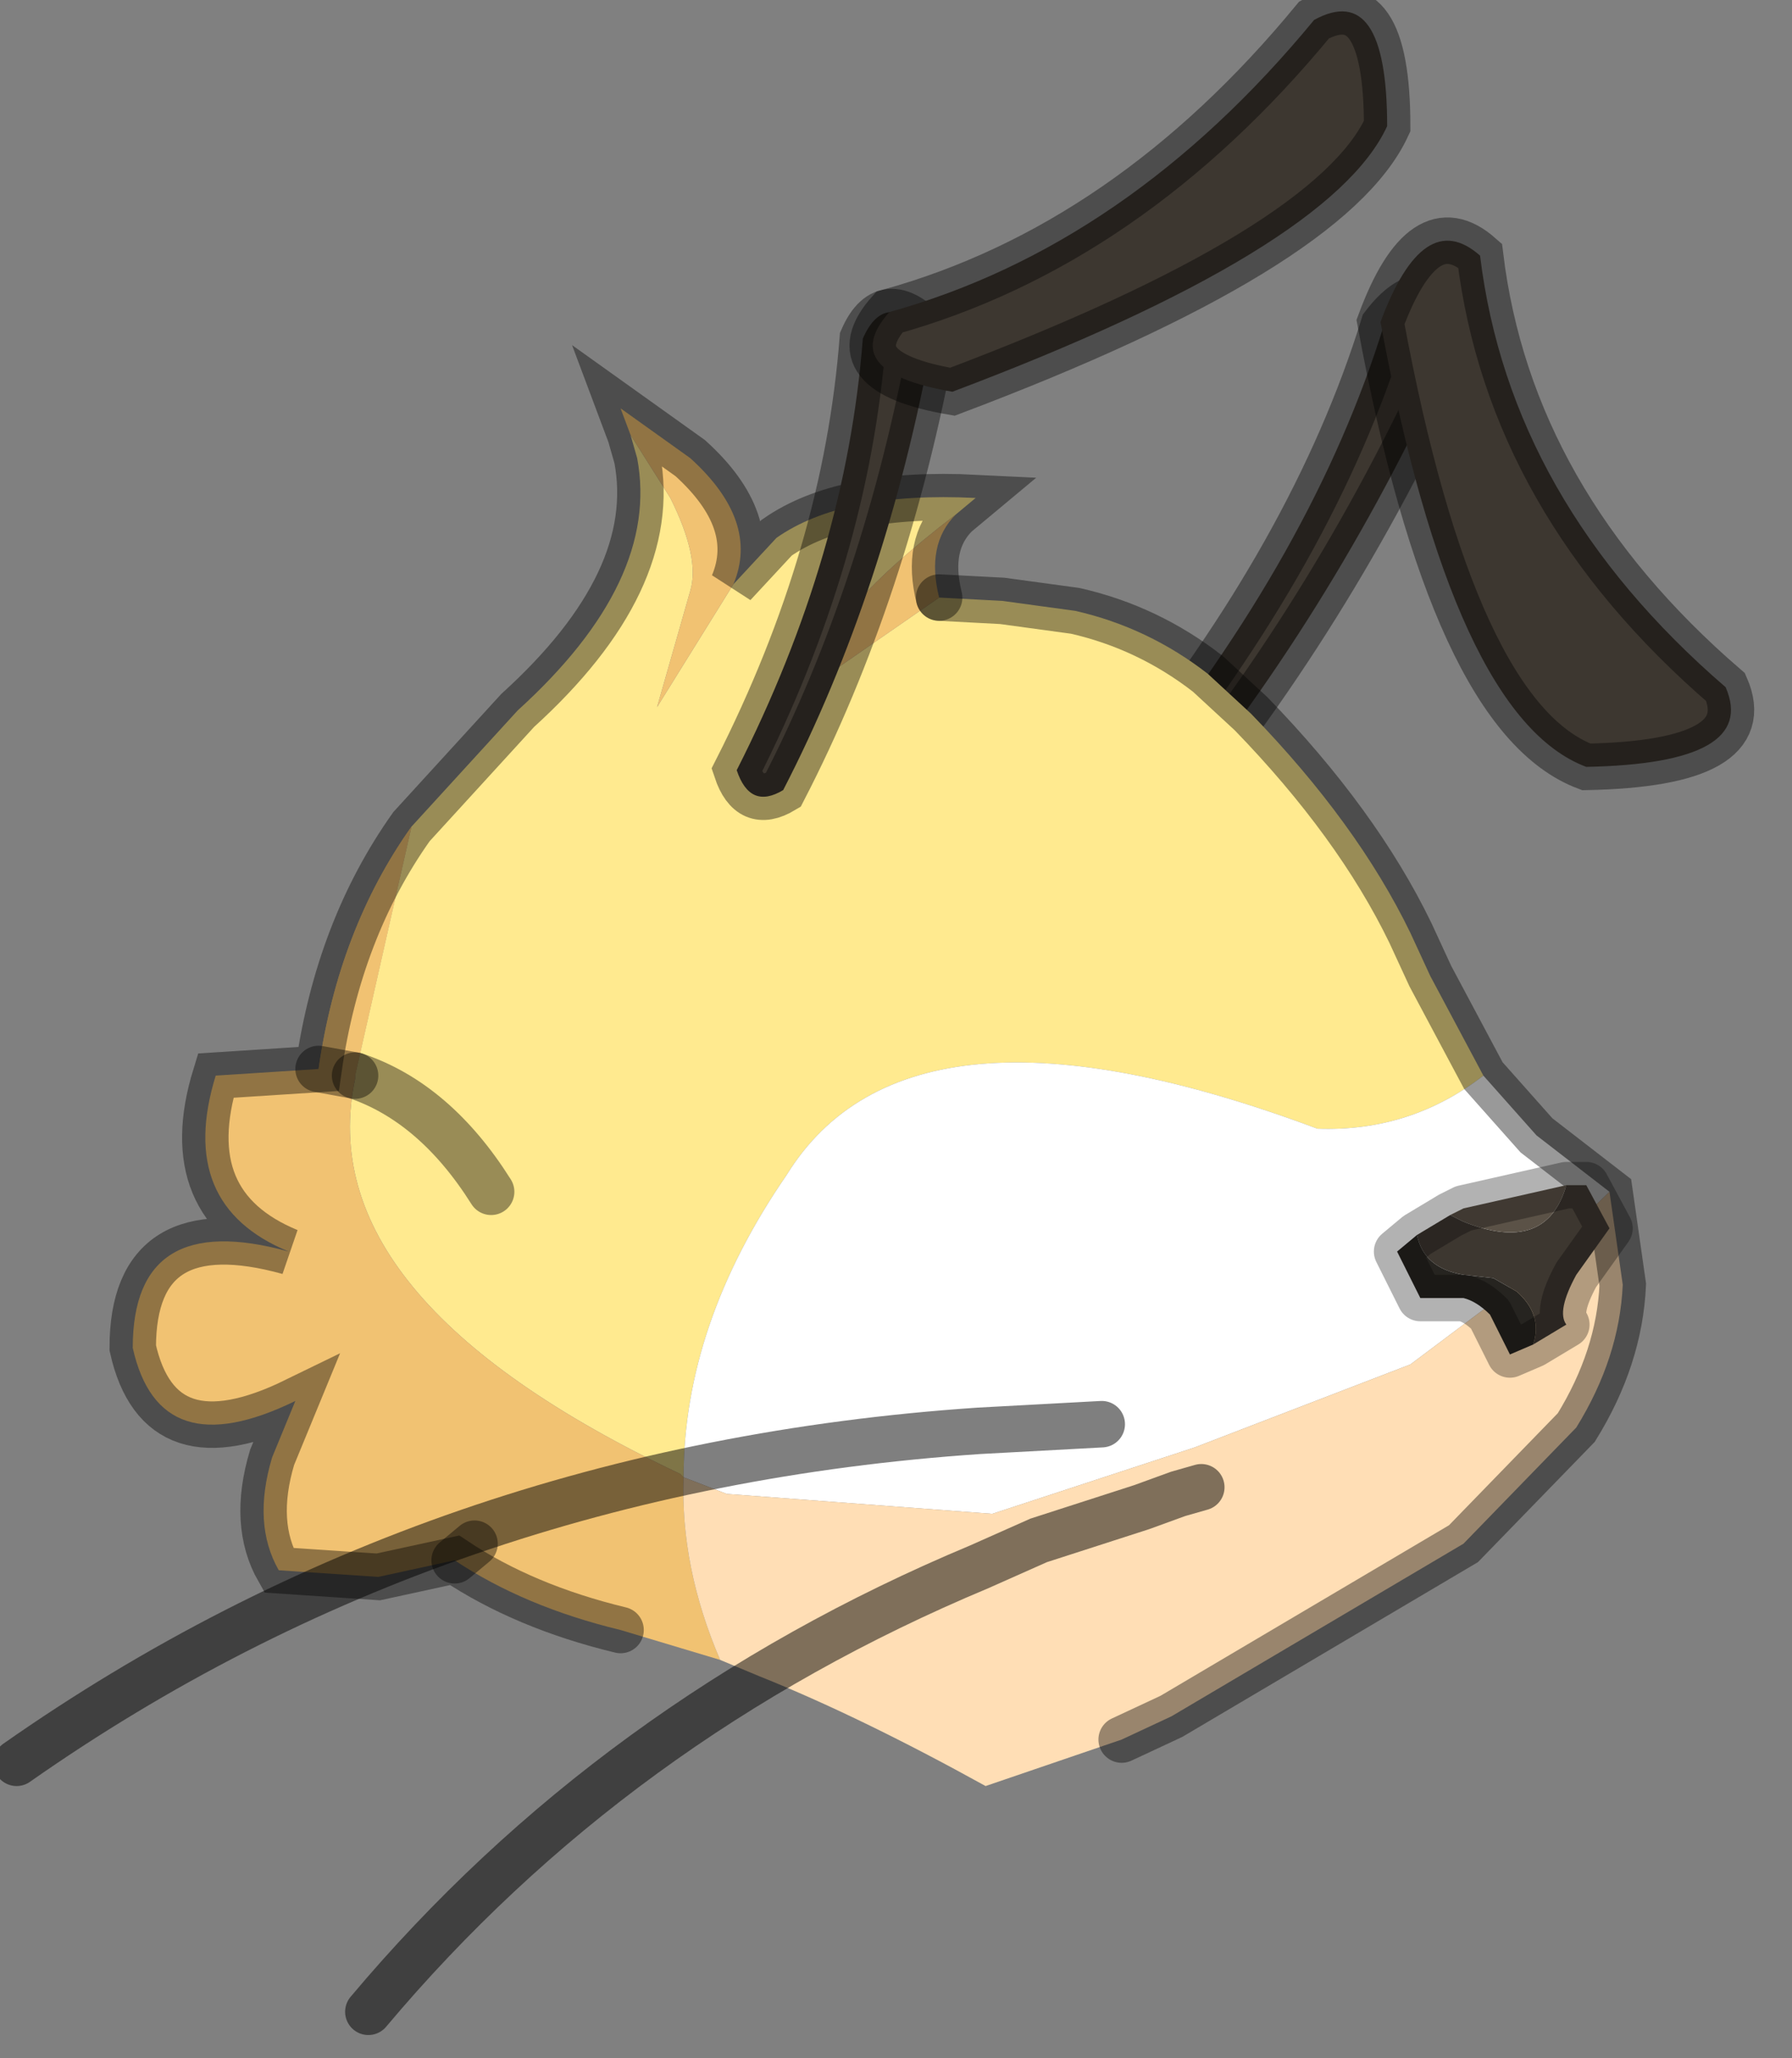 <?xml version="1.0" encoding="utf-8"?>
<svg version="1.1" id="Layer_1"
xmlns="http://www.w3.org/2000/svg"
xmlns:xlink="http://www.w3.org/1999/xlink"
width="27px" height="31px"
xml:space="preserve">
<rect width="100%" height="100%" fill="#808080" stroke="none"/>
<g id="PathID_130" transform="matrix(1, 0, 0, 1, 12.2, 18.55)">
<path style="fill:#F1C272;fill-opacity:1" d="M-7.4 -2.45Q-7.1 -4.55 -6 -6.1L-6.85 -2.35L-7.4 -2.45" />
</g>
<g id="PathID_131" transform="matrix(1, 0, 0, 1, 12.2, 18.55)">
<path style="fill:#3D3730;fill-opacity:1" d="M5.55 -6.5Q4.9 -6.2 4.8 -6.8Q7.6 -10.25 8.65 -13.65Q9.3 -14.5 9.85 -13.65Q8.1 -9.65 5.55 -6.5" />
<path style="fill:none;stroke-width:0.7;stroke-linecap:round;stroke-linejoin:miter;stroke-miterlimit:5;stroke:#000000;stroke-opacity:0.4" d="M5.55 -6.5Q4.9 -6.2 4.8 -6.8Q7.6 -10.25 8.65 -13.65Q9.3 -14.5 9.85 -13.65Q8.1 -9.65 5.55 -6.5z" />
</g>
<g id="PathID_132" transform="matrix(1, 0, 0, 1, 12.2, 18.55)">
<path style="fill:#3D3730;fill-opacity:1" d="M8.6 -13.7Q9.25 -15.45 10.1 -14.7Q10.55 -11 13.8 -8.2Q14.3 -7.05 11.7 -7Q9.7 -7.75 8.6 -13.7" />
<path style="fill:none;stroke-width:0.7;stroke-linecap:round;stroke-linejoin:miter;stroke-miterlimit:5;stroke:#000000;stroke-opacity:0.4" d="M8.6 -13.7Q9.25 -15.45 10.1 -14.7Q10.55 -11 13.8 -8.2Q14.3 -7.05 11.7 -7Q9.7 -7.75 8.6 -13.7z" />
</g>
<g id="PathID_133" transform="matrix(1, 0, 0, 1, 12.2, 18.55)">
<path style="fill:#FFEA8F;fill-opacity:1" d="M7.65 -1.55Q1.5 -3.85 -0.35 -0.85Q-1.9 1.4 -1.9 3.7L-1.95 3.65Q-7.55 1 -6.85 -2.3L-6.85 -2.35L-6 -6.1L-4.4 -7.85Q-2.25 -9.8 -2.6 -11.65L-2.7 -12L-2.1 -11.05Q-1.65 -10.15 -1.8 -9.65L-2.3 -7.9L-1.15 -9.75L-0.5 -10.45Q0.5 -11.15 2.5 -11.05L2.2 -10.8Q0.1 -9.2 0 -8.2L1.95 -9.55L2.9 -9.5L4 -9.35Q5.1 -9.1 6 -8.4L6.65 -7.8Q8.25 -6.15 9.05 -4.5L9.35 -3.85L10.15 -2.35Q9.05 -1.5 7.65 -1.55M-4.8 -0.6Q-5.65 -1.95 -6.85 -2.35Q-5.65 -1.95 -4.8 -0.6" />
<path style="fill:#F1C272;fill-opacity:1" d="M-7.4 -2.45L-6.85 -2.35L-6.85 -2.3Q-7.55 1 -1.95 3.65L-1.9 3.7Q-1.95 5.05 -1.35 6.45L-2.85 6Q-4.3 5.65 -5.35 4.95L-6.5 5.2L-8 5.1Q-8.4 4.4 -8.1 3.4L-7.75 2.55Q-9.8 3.55 -10.2 1.75Q-10.2 -0.35 -7.85 0.3Q-9.55 -0.4 -8.95 -2.35L-7.4 -2.45Q-7.1 -4.55 -6 -6.1L-6.85 -2.35L-7.4 -2.45M-2.3 -7.9L-1.8 -9.65Q-1.65 -10.15 -2.1 -11.05L-2.7 -12L-2.85 -12.4L-1.8 -11.65Q-0.75 -10.7 -1.15 -9.75L-2.3 -7.9M2.2 -10.8Q1.75 -10.35 1.95 -9.55L0 -8.2Q0.1 -9.2 2.2 -10.8M-5.05 4.7L-5.35 4.95L-5.05 4.7" />
<path style="fill:#FFFFFF;fill-opacity:1" d="M-1.9 3.7Q-1.9 1.4 -0.35 -0.85Q1.5 -3.85 7.65 -1.55Q9.05 -1.5 10.15 -2.35L10.95 -1.45L12.05 -0.6L10.45 0.95L9.05 2L5.8 3.25L2.75 4.25L-1.25 3.95L-1.9 3.7" />
<path style="fill:#FFDEB5;fill-opacity:1" d="M-1.9 3.7L-1.25 3.95L2.75 4.25L5.8 3.25L9.05 2L10.45 0.95L12.05 -0.6L12.25 0.8Q12.2 1.9 11.55 2.95L9.85 4.7L5.45 7.3L4.7 7.65L2.65 8.35Q0.75 7.3 -0.75 6.7L-1.35 6.45Q-1.95 5.05 -1.9 3.7" />
<path style="fill:none;stroke-width:0.7;stroke-linecap:round;stroke-linejoin:miter;stroke-miterlimit:5;stroke:#000000;stroke-opacity:0.4" d="M1.95 -9.55L2.9 -9.5L4 -9.35Q5.1 -9.1 6 -8.4L6.65 -7.8Q8.25 -6.15 9.05 -4.5L9.35 -3.85L10.15 -2.35L10.95 -1.45L12.05 -0.6L12.25 0.8Q12.2 1.9 11.55 2.95L9.85 4.7L5.45 7.3L4.7 7.65" />
<path style="fill:none;stroke-width:0.7;stroke-linecap:round;stroke-linejoin:miter;stroke-miterlimit:5;stroke:#000000;stroke-opacity:0.4" d="M-2.85 6Q-4.3 5.65 -5.35 4.95L-6.5 5.2L-8 5.1Q-8.4 4.4 -8.1 3.4L-7.75 2.55Q-9.8 3.55 -10.2 1.75Q-10.2 -0.35 -7.85 0.3Q-9.55 -0.4 -8.95 -2.35L-7.4 -2.45Q-7.1 -4.55 -6 -6.1L-4.4 -7.85Q-2.25 -9.8 -2.6 -11.65L-2.7 -12L-2.85 -12.4L-1.8 -11.65Q-0.75 -10.7 -1.15 -9.75L-0.5 -10.45Q0.5 -11.15 2.5 -11.05L2.2 -10.8Q1.75 -10.35 1.95 -9.55" />
<path style="fill:none;stroke-width:0.7;stroke-linecap:round;stroke-linejoin:miter;stroke-miterlimit:5;stroke:#000000;stroke-opacity:0.4" d="M-6.85 -2.35L-7.4 -2.45" />
<path style="fill:none;stroke-width:0.7;stroke-linecap:round;stroke-linejoin:miter;stroke-miterlimit:5;stroke:#000000;stroke-opacity:0.4" d="M-6.85 -2.35Q-5.65 -1.95 -4.8 -0.6" />
<path style="fill:none;stroke-width:0.7;stroke-linecap:round;stroke-linejoin:miter;stroke-miterlimit:5;stroke:#000000;stroke-opacity:0.4" d="M-5.35 4.95L-5.05 4.7" />
</g>
<g id="PathID_134" transform="matrix(1, 0, 0, 1, 12.2, 18.55)">
<path style="fill:#3D3730;fill-opacity:1" d="M9.15 0.05L9.65 -0.25L9.85 -0.15Q11.1 0.35 11.4 -0.7L11.7 -0.7L12.05 -0.05L11.55 0.65Q11.25 1.2 11.4 1.4L10.9 1.7Q11.05 1.25 10.65 0.9L10.3 0.7L9.85 0.65Q9.25 0.55 9.15 0.05" />
<path style="fill:#5B5247;fill-opacity:1" d="M9.85 -0.15L9.65 -0.25L9.85 -0.35L11.4 -0.7Q11.1 0.35 9.85 -0.15" />
<path style="fill:#262420;fill-opacity:1" d="M9.85 0.65L10.3 0.7L10.65 0.9Q11.05 1.25 10.9 1.7L10.55 1.85L10.25 1.25Q10.05 1.05 9.85 1L9.2 1L8.85 0.3L9.15 0.05Q9.25 0.55 9.85 0.65" />
<path style="fill:none;stroke-width:0.7;stroke-linecap:round;stroke-linejoin:round;stroke-miterlimit:3;stroke:#000000;stroke-opacity:0.302" d="M9.65 -0.25L9.85 -0.35L11.4 -0.7L11.7 -0.7L12.05 -0.05L11.55 0.65Q11.25 1.2 11.4 1.4L10.9 1.7L10.55 1.85L10.25 1.25Q10.05 1.05 9.85 1L9.2 1L8.85 0.3L9.15 0.05L9.65 -0.25z" />
</g>
<g id="PathID_135" transform="matrix(1, 0, 0, 1, 12.2, 18.55)">
<path style="fill:none;stroke-width:0.7;stroke-linecap:round;stroke-linejoin:miter;stroke-miterlimit:5;stroke:#000000;stroke-opacity:0.502" d="M5.9 3.85L5.55 3.95L5 4.15L3.45 4.65L2.55 5.05Q-2.95 7.35 -6.65 11.75" />
<path style="fill:none;stroke-width:0.7;stroke-linecap:round;stroke-linejoin:miter;stroke-miterlimit:5;stroke:#000000;stroke-opacity:0.502" d="M4.4 2.9L2.55 3Q-5.6 3.55 -11.95 8" />
</g>
<g id="PathID_136" transform="matrix(1, 0, 0, 1, 12.2, 18.55)">
<path style="fill:#3D3730;fill-opacity:1" d="M1.85 -13.45Q1.15 -9.65 -0.4 -6.65Q-0.9 -6.35 -1.1 -6.95Q0.55 -10.2 0.8 -13.45Q1.15 -14.25 1.85 -13.45" />
<path style="fill:none;stroke-width:0.7;stroke-linecap:round;stroke-linejoin:miter;stroke-miterlimit:5;stroke:#000000;stroke-opacity:0.4" d="M1.85 -13.45Q1.15 -9.65 -0.4 -6.65Q-0.9 -6.35 -1.1 -6.95Q0.55 -10.2 0.8 -13.45Q1.15 -14.25 1.85 -13.45z" />
</g>
<g id="PathID_137" transform="matrix(1, 0, 0, 1, 12.2, 18.55)">
<path style="fill:#3D3730;fill-opacity:1" d="M2.15 -12.65Q0.4 -12.95 1.2 -13.85Q4.8 -14.85 7.6 -18.25Q8.7 -18.85 8.7 -16.65Q7.85 -14.8 2.15 -12.65" />
<path style="fill:none;stroke-width:0.7;stroke-linecap:round;stroke-linejoin:miter;stroke-miterlimit:5;stroke:#000000;stroke-opacity:0.4" d="M2.15 -12.65Q0.4 -12.95 1.2 -13.85Q4.8 -14.85 7.6 -18.25Q8.7 -18.85 8.7 -16.65Q7.85 -14.8 2.15 -12.65z" />
</g>
</svg>
